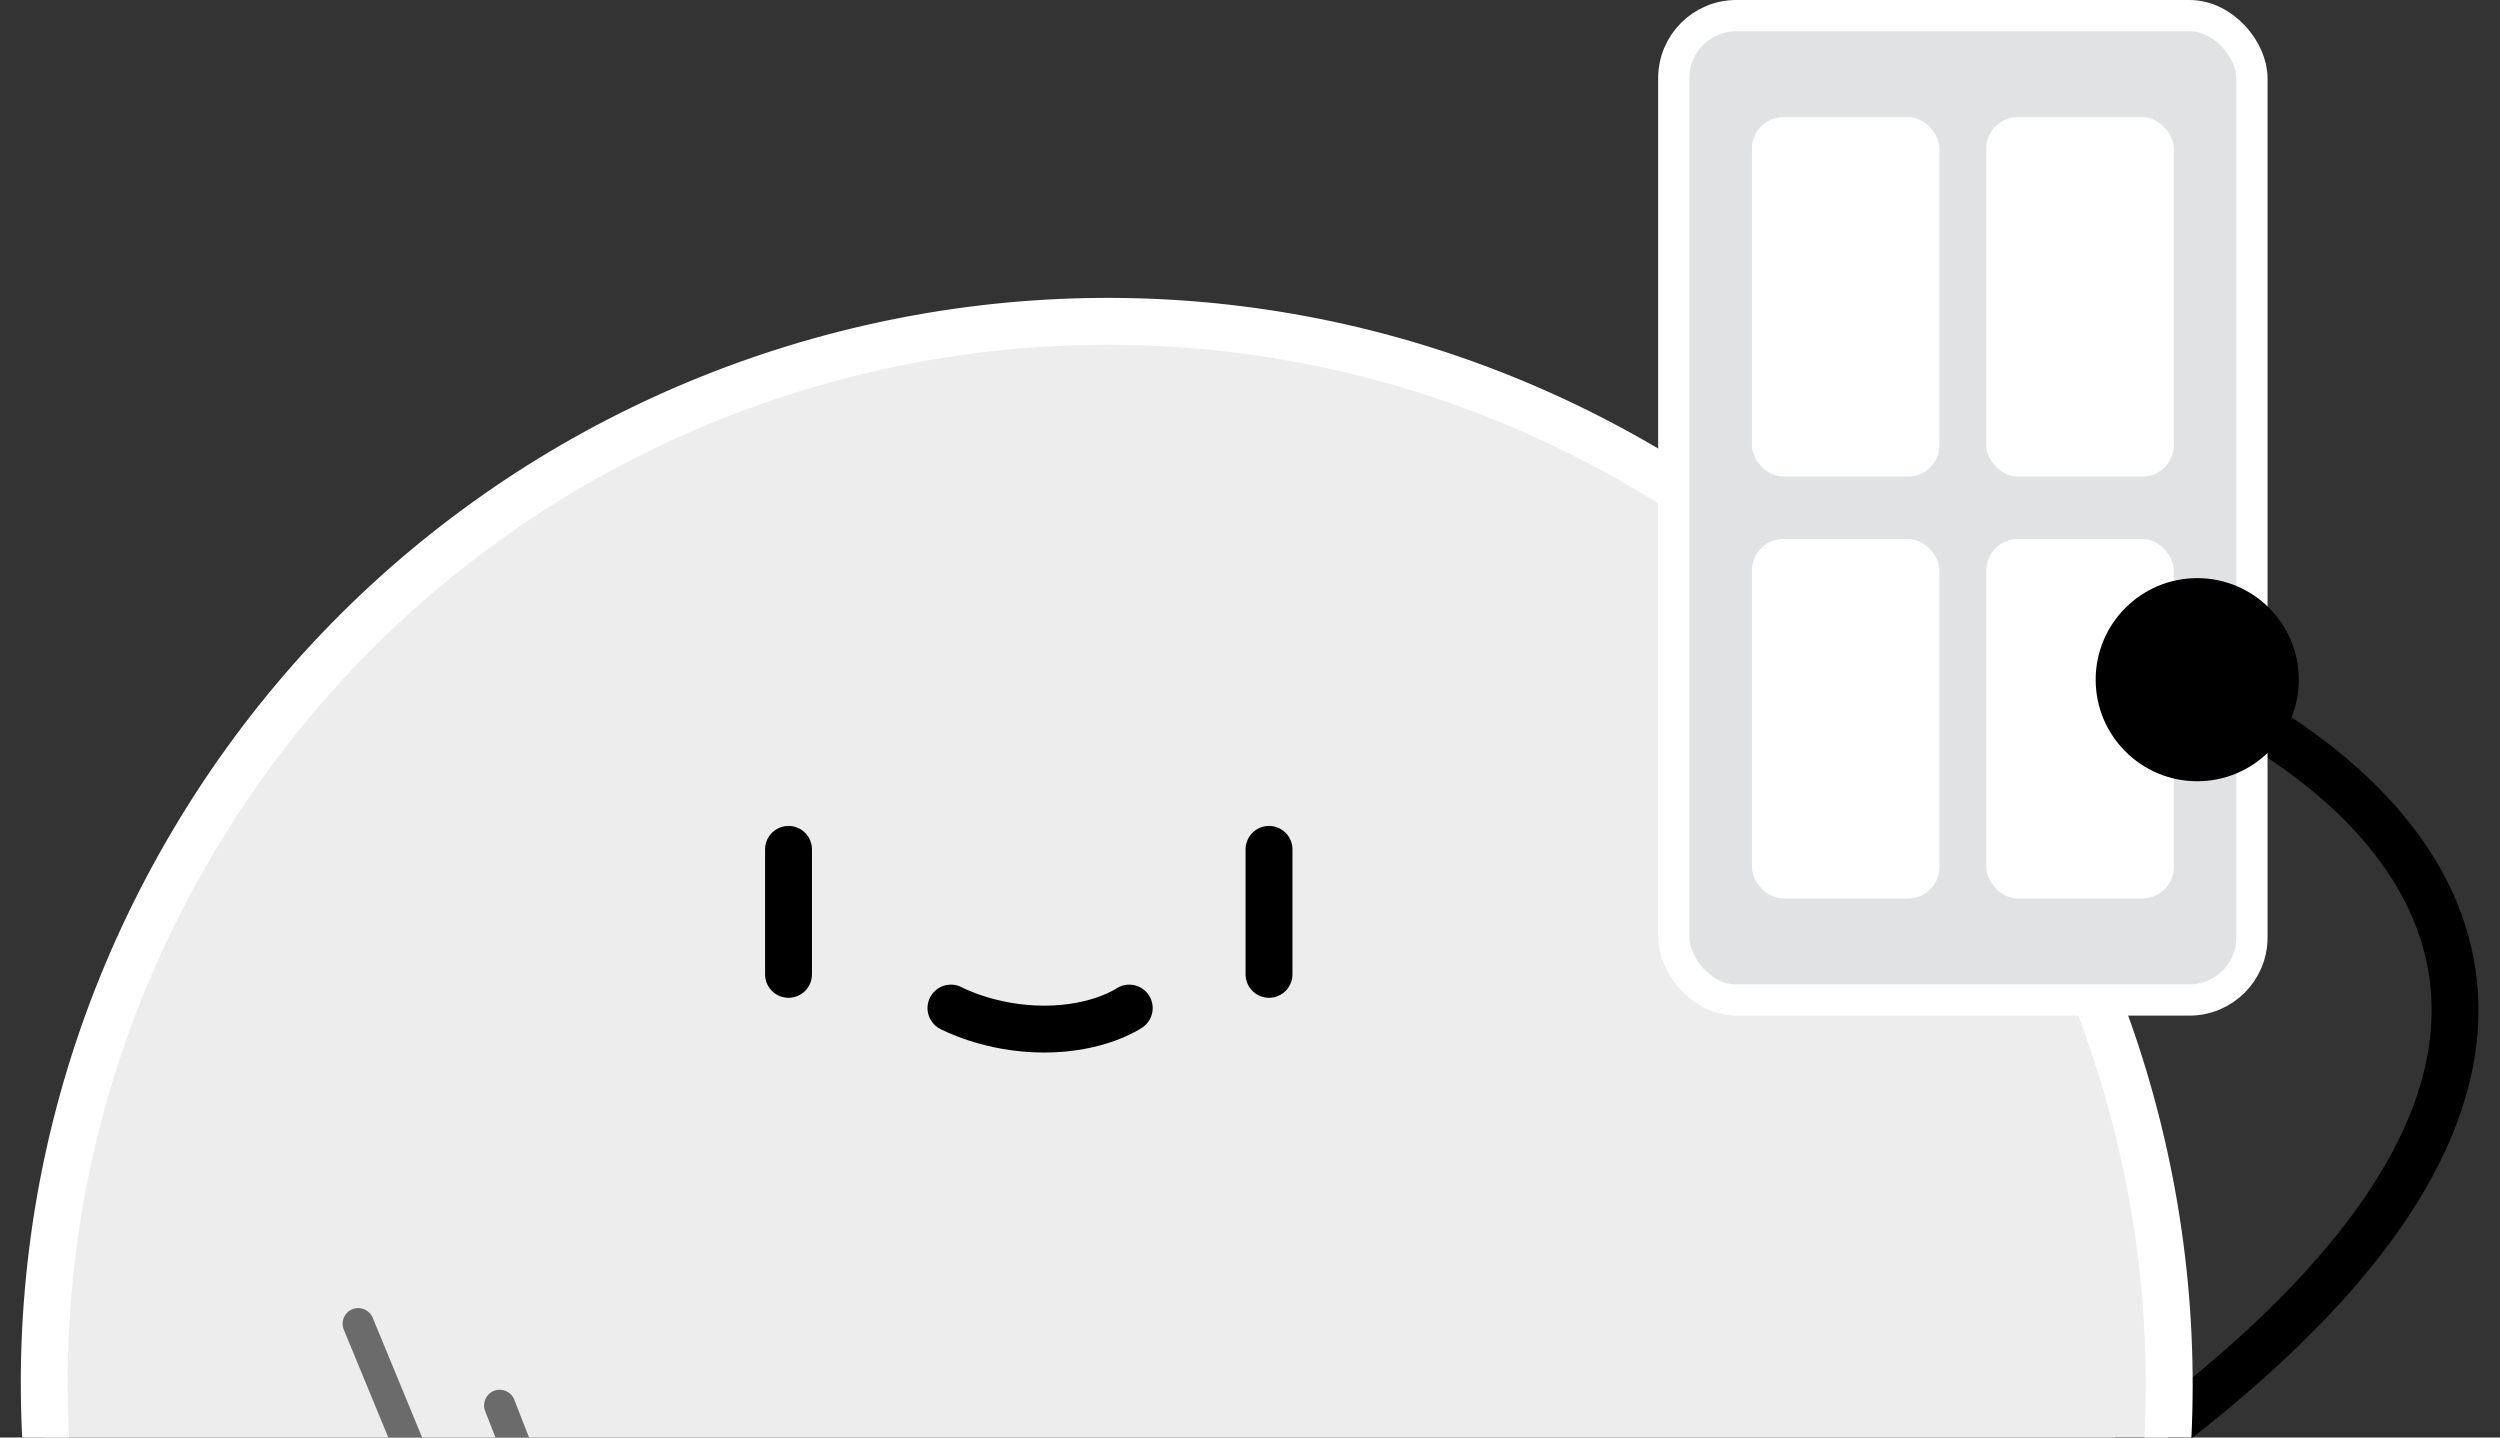 <svg width="160" height="92" viewBox="0 0 160 92" fill="none" xmlns="http://www.w3.org/2000/svg">
<rect x="0" y="0" width="160" height="92" fill="#333333" stroke="none"/>
<g clip-path="url(#clip0_601_2554)">
<path d="M135.123 94C174.967 65.756 151.724 47.565 135.123 42" stroke="black" stroke-width="3"/>
<path d="M11.952 54.57C30.727 22.052 72.308 10.91 104.826 29.685C137.344 48.459 148.486 90.04 129.712 122.559C110.937 155.077 69.356 166.219 36.838 147.444C4.319 128.67 -6.822 87.089 11.952 54.57Z" fill="#EDEDED" stroke="white" stroke-width="3"/>
<path d="M50.465 54.359L50.465 62.359" stroke="black" stroke-width="3" stroke-linecap="round"/>
<path d="M81.217 54.359L81.217 62.359" stroke="black" stroke-width="3" stroke-linecap="round"/>
<path d="M60.86 64.516C60.86 64.516 63.333 65.863 66.833 65.863C70.333 65.863 72.272 64.516 72.272 64.516" stroke="black" stroke-width="3" stroke-linecap="round"/>
<path d="M30.024 99.033C30.515 98.781 31.119 98.974 31.371 99.465L33.758 104.106C34.01 104.597 33.816 105.201 33.325 105.453C32.834 105.706 32.232 105.512 31.979 105.021L29.593 100.38C29.34 99.889 29.533 99.286 30.024 99.033ZM22.545 83.792C23.055 83.582 23.64 83.824 23.851 84.334L27.701 93.659C27.911 94.169 27.668 94.753 27.158 94.964C26.647 95.175 26.062 94.932 25.852 94.422L22.003 85.098C21.792 84.588 22.035 84.003 22.545 83.792ZM31.617 89.012C32.132 88.811 32.712 89.065 32.913 89.579L35.779 96.916C35.98 97.431 35.726 98.01 35.212 98.212C34.697 98.412 34.117 98.158 33.916 97.644L31.049 90.308C30.849 89.793 31.103 89.213 31.617 89.012Z" fill="#6B6B6B"/>
<rect x="107.123" y="1" width="37" height="63" rx="4" fill="#E1E2E4"/>
<rect x="107.123" y="1" width="37" height="63" rx="4" stroke="white" stroke-width="2"/>
<rect x="112.123" y="7.5" width="12" height="23" rx="2" fill="white"/>
<rect x="127.123" y="7.5" width="12" height="23" rx="2" fill="white"/>
<rect x="112.123" y="34.5" width="12" height="23" rx="2" fill="white"/>
<rect x="127.123" y="34.5" width="12" height="23" rx="2" fill="white"/>
<circle cx="140.623" cy="43.5" r="6.5" fill="black"/>
</g>
<defs>
<clipPath id="clip0_601_2554">
<rect width="160" height="92" fill="white"/>
</clipPath>
</defs>
</svg>
